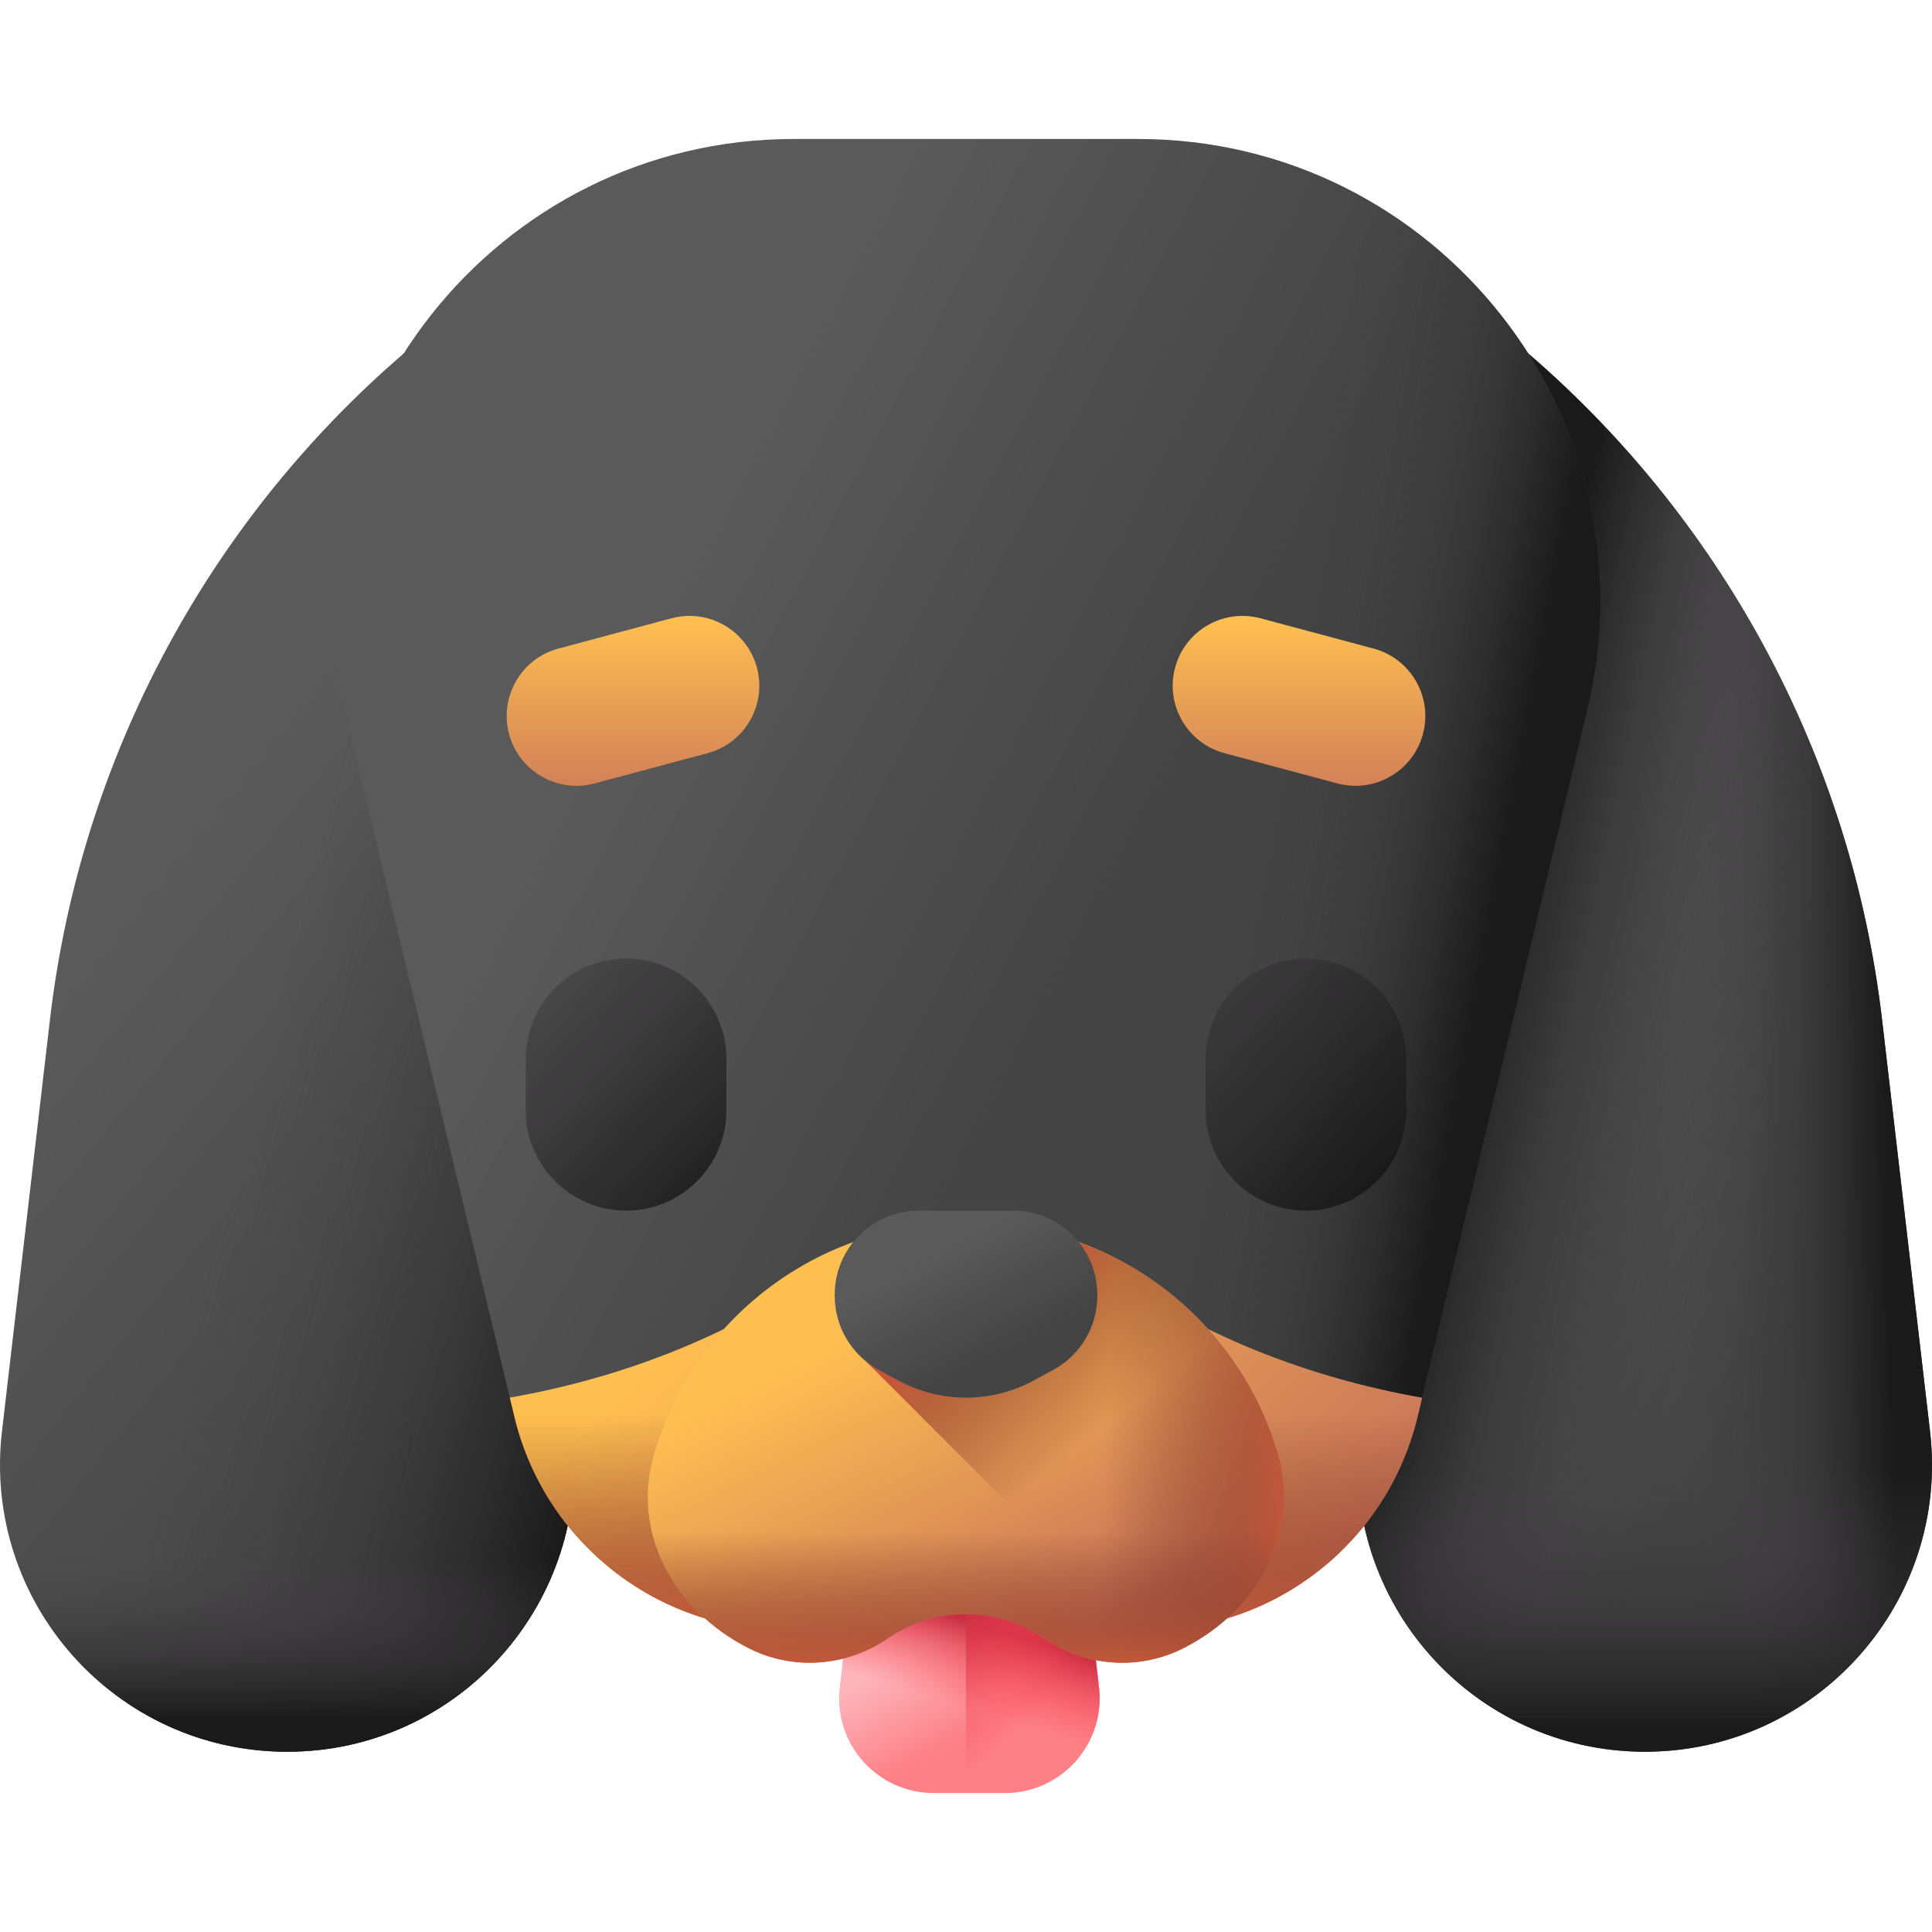 <svg id="Capa_1" enable-background="new 0 0 512 512" height="512" viewBox="0 0 512 512" width="512" xmlns="http://www.w3.org/2000/svg" xmlns:xlink="http://www.w3.org/1999/xlink"><linearGradient id="lg1"><stop offset="0" stop-color="#5a5a5a"/><stop offset="1" stop-color="#444"/></linearGradient><linearGradient id="SVGID_1_" gradientUnits="userSpaceOnUse" x1="367.678" x2="490.292" xlink:href="#lg1" y1="252.029" y2="330.445"/><linearGradient id="lg2"><stop offset="0" stop-color="#433f43" stop-opacity="0"/><stop offset=".299" stop-color="#3e3b3e" stop-opacity=".3"/><stop offset=".642" stop-color="#302e30" stop-opacity=".643"/><stop offset="1" stop-color="#1a1a1a"/></linearGradient><linearGradient id="SVGID_00000075152927580861600650000012261256341614125974_" gradientUnits="userSpaceOnUse" x1="462.534" x2="387.683" xlink:href="#lg2" y1="288.477" y2="271.368"/><linearGradient id="SVGID_00000119796625780894329250000001661108832625086089_" gradientUnits="userSpaceOnUse" x1="445.1" x2="499.635" xlink:href="#lg2" y1="276.73" y2="275.661"/><linearGradient id="SVGID_00000069398640543727262900000007750506130076636289_" gradientUnits="userSpaceOnUse" x1="435.906" x2="435.906" xlink:href="#lg2" y1="389.376" y2="458.889"/><linearGradient id="SVGID_00000070099164188343432620000014868869390599055002_" gradientUnits="userSpaceOnUse" x1="33.689" x2="163.431" xlink:href="#lg1" y1="238.506" y2="342.586"/><linearGradient id="SVGID_00000092426018194314003450000014257621423885882246_" gradientUnits="userSpaceOnUse" x1="71.1" x2="176.961" xlink:href="#lg2" y1="272.49" y2="299.223"/><linearGradient id="SVGID_00000055671322961797649100000007522412456687923377_" gradientUnits="userSpaceOnUse" x1="76.094" x2="76.094" xlink:href="#lg2" y1="412.901" y2="455.687"/><linearGradient id="lg3"><stop offset="0" stop-color="#ffbf51"/><stop offset="1" stop-color="#c5715a"/></linearGradient><linearGradient id="SVGID_00000142169291944345075090000017761658920122768512_" gradientUnits="userSpaceOnUse" x1="204.297" x2="328.561" xlink:href="#lg3" y1="328.297" y2="452.561"/><linearGradient id="lg4"><stop offset="0" stop-color="#883f2e" stop-opacity="0"/><stop offset=".298" stop-color="#8b402e" stop-opacity=".298"/><stop offset=".536" stop-color="#954430" stop-opacity=".536"/><stop offset=".753" stop-color="#a64b34" stop-opacity=".753"/><stop offset=".957" stop-color="#be5539" stop-opacity=".957"/><stop offset="1" stop-color="#c4573a"/></linearGradient><linearGradient id="SVGID_00000142870091003698776090000015919693684361081499_" gradientUnits="userSpaceOnUse" x1="256" x2="256" xlink:href="#lg4" y1="374.406" y2="431.44"/><linearGradient id="SVGID_00000131360048605157228300000011114064914398265245_" gradientUnits="userSpaceOnUse" x1="170.828" x2="294.868" xlink:href="#lg1" y1="170.417" y2="236.001"/><linearGradient id="SVGID_00000157268663265837793040000009879232508853049244_" gradientUnits="userSpaceOnUse" x1="333.027" x2="401.463" xlink:href="#lg2" y1="201.362" y2="214.194"/><linearGradient id="SVGID_00000013885511649052839530000005921737400093340855_" gradientUnits="userSpaceOnUse" x1="257.065" x2="270.116" y1="428.983" y2="451.069"><stop offset="0" stop-color="#fdb4ba"/><stop offset="1" stop-color="#fd8087"/></linearGradient><linearGradient id="lg5"><stop offset="0" stop-color="#fd4755" stop-opacity="0"/><stop offset=".259" stop-color="#f74452" stop-opacity=".259"/><stop offset=".628" stop-color="#e43b4c" stop-opacity=".628"/><stop offset="1" stop-color="#ca2e43"/></linearGradient><linearGradient id="SVGID_00000051356233505908331700000008866609227288724886_" gradientUnits="userSpaceOnUse" x1="250.982" x2="257.675" xlink:href="#lg5" y1="451.296" y2="429.879"/><linearGradient id="SVGID_00000155831761718717399160000009848771472577705378_" gradientUnits="userSpaceOnUse" x1="283.749" x2="259.655" xlink:href="#lg5" y1="446.315" y2="420.715"/><linearGradient id="SVGID_00000000216323699742553290000014500601634696501168_" gradientUnits="userSpaceOnUse" x1="233.694" x2="276.467" xlink:href="#lg3" y1="349.913" y2="438.309"/><linearGradient id="SVGID_00000182494281341054385630000010924779940119895172_" gradientUnits="userSpaceOnUse" x1="292.418" x2="342.319" xlink:href="#lg4" y1="383.068" y2="385.444"/><linearGradient id="SVGID_00000131368347627842716490000004856992770688822934_" gradientUnits="userSpaceOnUse" x1="292.749" x2="263.759" xlink:href="#lg4" y1="378.18" y2="343.012"/><linearGradient id="SVGID_00000019649007849629815790000016802249916497471384_" gradientUnits="userSpaceOnUse" x1="256" x2="256" xlink:href="#lg4" y1="405.772" y2="441.021"/><linearGradient id="SVGID_00000039119852695569113460000006760527120151313538_" gradientUnits="userSpaceOnUse" x1="249.751" x2="264.009" xlink:href="#lg1" y1="331.184" y2="358.748"/><linearGradient id="SVGID_00000109723812652054316260000007763795368004482985_" gradientUnits="userSpaceOnUse" x1="167.75" x2="167.75" xlink:href="#lg3" y1="164.109" y2="219.877"/><linearGradient id="SVGID_00000062887452768429094020000000136758487634354853_" gradientUnits="userSpaceOnUse" x1="344.25" x2="344.25" xlink:href="#lg3" y1="164.109" y2="219.877"/><linearGradient id="SVGID_00000044141295203119252310000003639177033637990814_" gradientUnits="userSpaceOnUse" x1="95.677" x2="196.655" xlink:href="#lg2" y1="217.194" y2="318.172"/><linearGradient id="SVGID_00000053528032693731000010000003334230028724553357_" gradientUnits="userSpaceOnUse" x1="262.394" x2="368.429" xlink:href="#lg2" y1="203.745" y2="309.779"/><g><path d="m435.906 464.228c-45.567 0-80.915-39.781-75.556-85.031l33.688-284.489c.595-3.993 5.335-5.79 8.427-3.194 53.73 45.115 88.183 109.062 96.304 178.75l12.71 109.073c5.267 45.204-30.063 84.891-75.573 84.891z" fill="url(#SVGID_1_)"/><path d="m435.906 464.228c-45.567 0-80.915-39.781-75.556-85.031l33.688-284.489c.595-3.993 5.335-5.79 8.427-3.194 53.73 45.115 88.183 109.062 96.304 178.75l12.71 109.073c5.267 45.204-30.063 84.891-75.573 84.891z" fill="url(#SVGID_00000075152927580861600650000012261256341614125974_)"/><path d="m435.906 464.228c-45.567 0-80.915-39.781-75.556-85.031l33.688-284.489c.595-3.993 5.335-5.79 8.427-3.194 53.73 45.115 88.183 109.062 96.304 178.75l12.71 109.073c5.267 45.204-30.063 84.891-75.573 84.891z" fill="url(#SVGID_00000119796625780894329250000001661108832625086089_)"/><path d="m360.35 379.197c-5.358 45.25 29.99 85.031 75.556 85.031 45.51 0 80.84-39.687 75.573-84.891l-6.438-55.244h-138.166z" fill="url(#SVGID_00000069398640543727262900000007750506130076636289_)"/><path d="m76.094 464.228c45.567 0 80.915-39.781 75.556-85.031l-33.688-284.489c-.595-3.993-5.335-5.79-8.427-3.194-53.73 45.115-88.183 109.062-96.304 178.75l-12.71 109.073c-5.267 45.204 30.063 84.891 75.573 84.891z" fill="url(#SVGID_00000070099164188343432620000014868869390599055002_)"/><path d="m76.094 464.228c45.567 0 80.915-39.781 75.556-85.031l-33.688-284.489c-.595-3.993-5.335-5.79-8.427-3.194-53.73 45.115-88.183 109.062-96.304 178.75l-12.71 109.073c-5.267 45.204 30.063 84.891 75.573 84.891z" fill="url(#SVGID_00000092426018194314003450000014257621423885882246_)"/><path d="m.521 379.337c-5.268 45.204 30.063 84.891 75.573 84.891 45.566 0 80.914-39.781 75.556-85.031l-9.937-83.92h-131.396z" fill="url(#SVGID_00000055671322961797649100000007522412456687923377_)"/><path d="m376.9 370.39-1.21 5.05c-7.97 33.18-37.64 56.57-71.75 56.57h-95.88c-34.11 0-63.78-23.39-71.75-56.57l-1.21-5.05 120.9-86.47z" fill="url(#SVGID_00000142169291944345075090000017761658920122768512_)"/><path d="m376.9 370.39-1.21 5.05c-7.97 33.18-37.64 56.57-71.75 56.57h-95.88c-34.11 0-63.78-23.39-71.75-56.57l-1.21-5.05 120.9-86.47z" fill="url(#SVGID_00000142870091003698776090000015919693684361081499_)"/><path d="m420.712 187.989c18.508-77.065-39.901-151.163-119.157-151.163h-91.11c-79.256 0-137.666 74.099-119.157 151.163l43.806 182.399c30.255-5.321 57.533-16.344 79.658-31.453 24.809-16.942 57.687-16.942 82.496 0 22.125 15.109 49.403 26.131 79.658 31.453z" fill="url(#SVGID_00000131360048605157228300000011114064914398265245_)"/><path d="m301.555 36.826h-67.605v292.797c21.05-6.628 44.491-3.531 63.297 9.313 22.125 15.109 49.403 26.132 79.658 31.453l43.806-182.399c18.509-77.065-39.9-151.164-119.156-151.164z" fill="url(#SVGID_00000157268663265837793040000009879232508853049244_)"/><g><path d="m266.335 475.174h-18.875c-14.985 0-26.628-13.053-24.921-27.941l6.695-58.396h55.327l6.695 58.396c1.707 14.887-9.935 27.941-24.921 27.941z" fill="url(#SVGID_00000013885511649052839530000005921737400093340855_)"/><path d="m266.335 475.174h-18.875c-14.985 0-26.628-13.053-24.921-27.941l6.695-58.396h55.327l6.695 58.396c1.707 14.887-9.935 27.941-24.921 27.941z" fill="url(#SVGID_00000051356233505908331700000008866609227288724886_)"/><path d="m284.561 388.837h-28.561v86.337h10.335c14.985 0 26.628-13.053 24.921-27.941z" fill="url(#SVGID_00000155831761718717399160000009848771472577705378_)"/></g><path d="m338.691 385.434c-10.592-36.348-43.907-61.34-81.766-61.34h-1.849c-37.86 0-71.174 24.992-81.766 61.34-6.077 20.854 5.253 41.227 25.005 51.311 11.84 6.044 26.07 4.975 37.011-2.575 12.445-8.588 28.904-8.588 41.35 0 10.941 7.55 25.171 8.619 37.011 2.574 19.751-10.083 31.081-30.456 25.004-51.31z" fill="url(#SVGID_00000000216323699742553290000014500601634696501168_)"/><path d="m338.691 385.434c-10.592-36.348-43.907-61.34-81.766-61.34h-1.849c-4.79 0-9.507.403-14.115 1.176v105.735c11.495-5.221 25.069-4.18 35.714 3.166 10.941 7.55 25.171 8.619 37.011 2.574 19.752-10.084 31.082-30.457 25.005-51.311z" fill="url(#SVGID_00000182494281341054385630000010924779940119895172_)"/><path d="m338.691 385.434c-9.779-33.559-38.933-57.421-73.146-60.888l-36.143 36.143 78.403 78.403c2.005-.607 3.976-1.375 5.881-2.347 19.752-10.084 31.082-30.457 25.005-51.311z" fill="url(#SVGID_00000131368347627842716490000004856992770688822934_)"/><path d="m173.309 385.434c-6.077 20.854 5.253 41.227 25.005 51.311 11.84 6.044 26.069 4.975 37.011-2.575 12.446-8.588 28.904-8.588 41.35 0 10.941 7.55 25.171 8.619 37.011 2.574 19.752-10.083 31.082-30.457 25.005-51.311-2.115-7.257-5.149-14.052-8.93-20.295h-147.521c-3.782 6.244-6.816 13.039-8.931 20.296z" fill="url(#SVGID_00000019649007849629815790000016802249916497471384_)"/><path d="m273.955 365.831 5.195-2.819c7.177-3.894 11.646-11.404 11.646-19.569v-.347c0-12.296-9.968-22.264-22.264-22.264h-25.063c-12.296 0-22.264 9.968-22.264 22.264v.347c0 8.165 4.47 15.675 11.646 19.569l5.195 2.819c11.198 6.076 24.71 6.076 35.909 0z" fill="url(#SVGID_00000039119852695569113460000006760527120151313538_)"/><g><path d="m187.51 199.596-29.944 8.023c-9.869 2.644-20.013-3.212-22.658-13.081-2.644-9.869 3.212-20.013 13.081-22.658l29.944-8.023c9.869-2.644 20.013 3.212 22.658 13.081 2.645 9.869-3.212 20.013-13.081 22.658z" fill="url(#SVGID_00000109723812652054316260000007763795368004482985_)"/><path d="m324.49 199.596 29.944 8.023c9.869 2.644 20.013-3.212 22.658-13.081 2.644-9.869-3.212-20.013-13.081-22.658l-29.944-8.023c-9.869-2.644-20.013 3.212-22.658 13.081-2.645 9.869 3.212 20.013 13.081 22.658z" fill="url(#SVGID_00000062887452768429094020000000136758487634354853_)"/></g><g><path d="m165.917 320.831c-14.681 0-26.582-11.901-26.582-26.582v-13.632c0-14.681 11.901-26.582 26.582-26.582 14.681 0 26.582 11.901 26.582 26.582v13.632c0 14.681-11.901 26.582-26.582 26.582z" fill="url(#SVGID_00000044141295203119252310000003639177033637990814_)"/><path d="m346.083 320.831c-14.681 0-26.582-11.901-26.582-26.582v-13.632c0-14.681 11.901-26.582 26.582-26.582 14.681 0 26.582 11.901 26.582 26.582v13.632c0 14.681-11.901 26.582-26.582 26.582z" fill="url(#SVGID_00000053528032693731000010000003334230028724553357_)"/></g></g></svg>